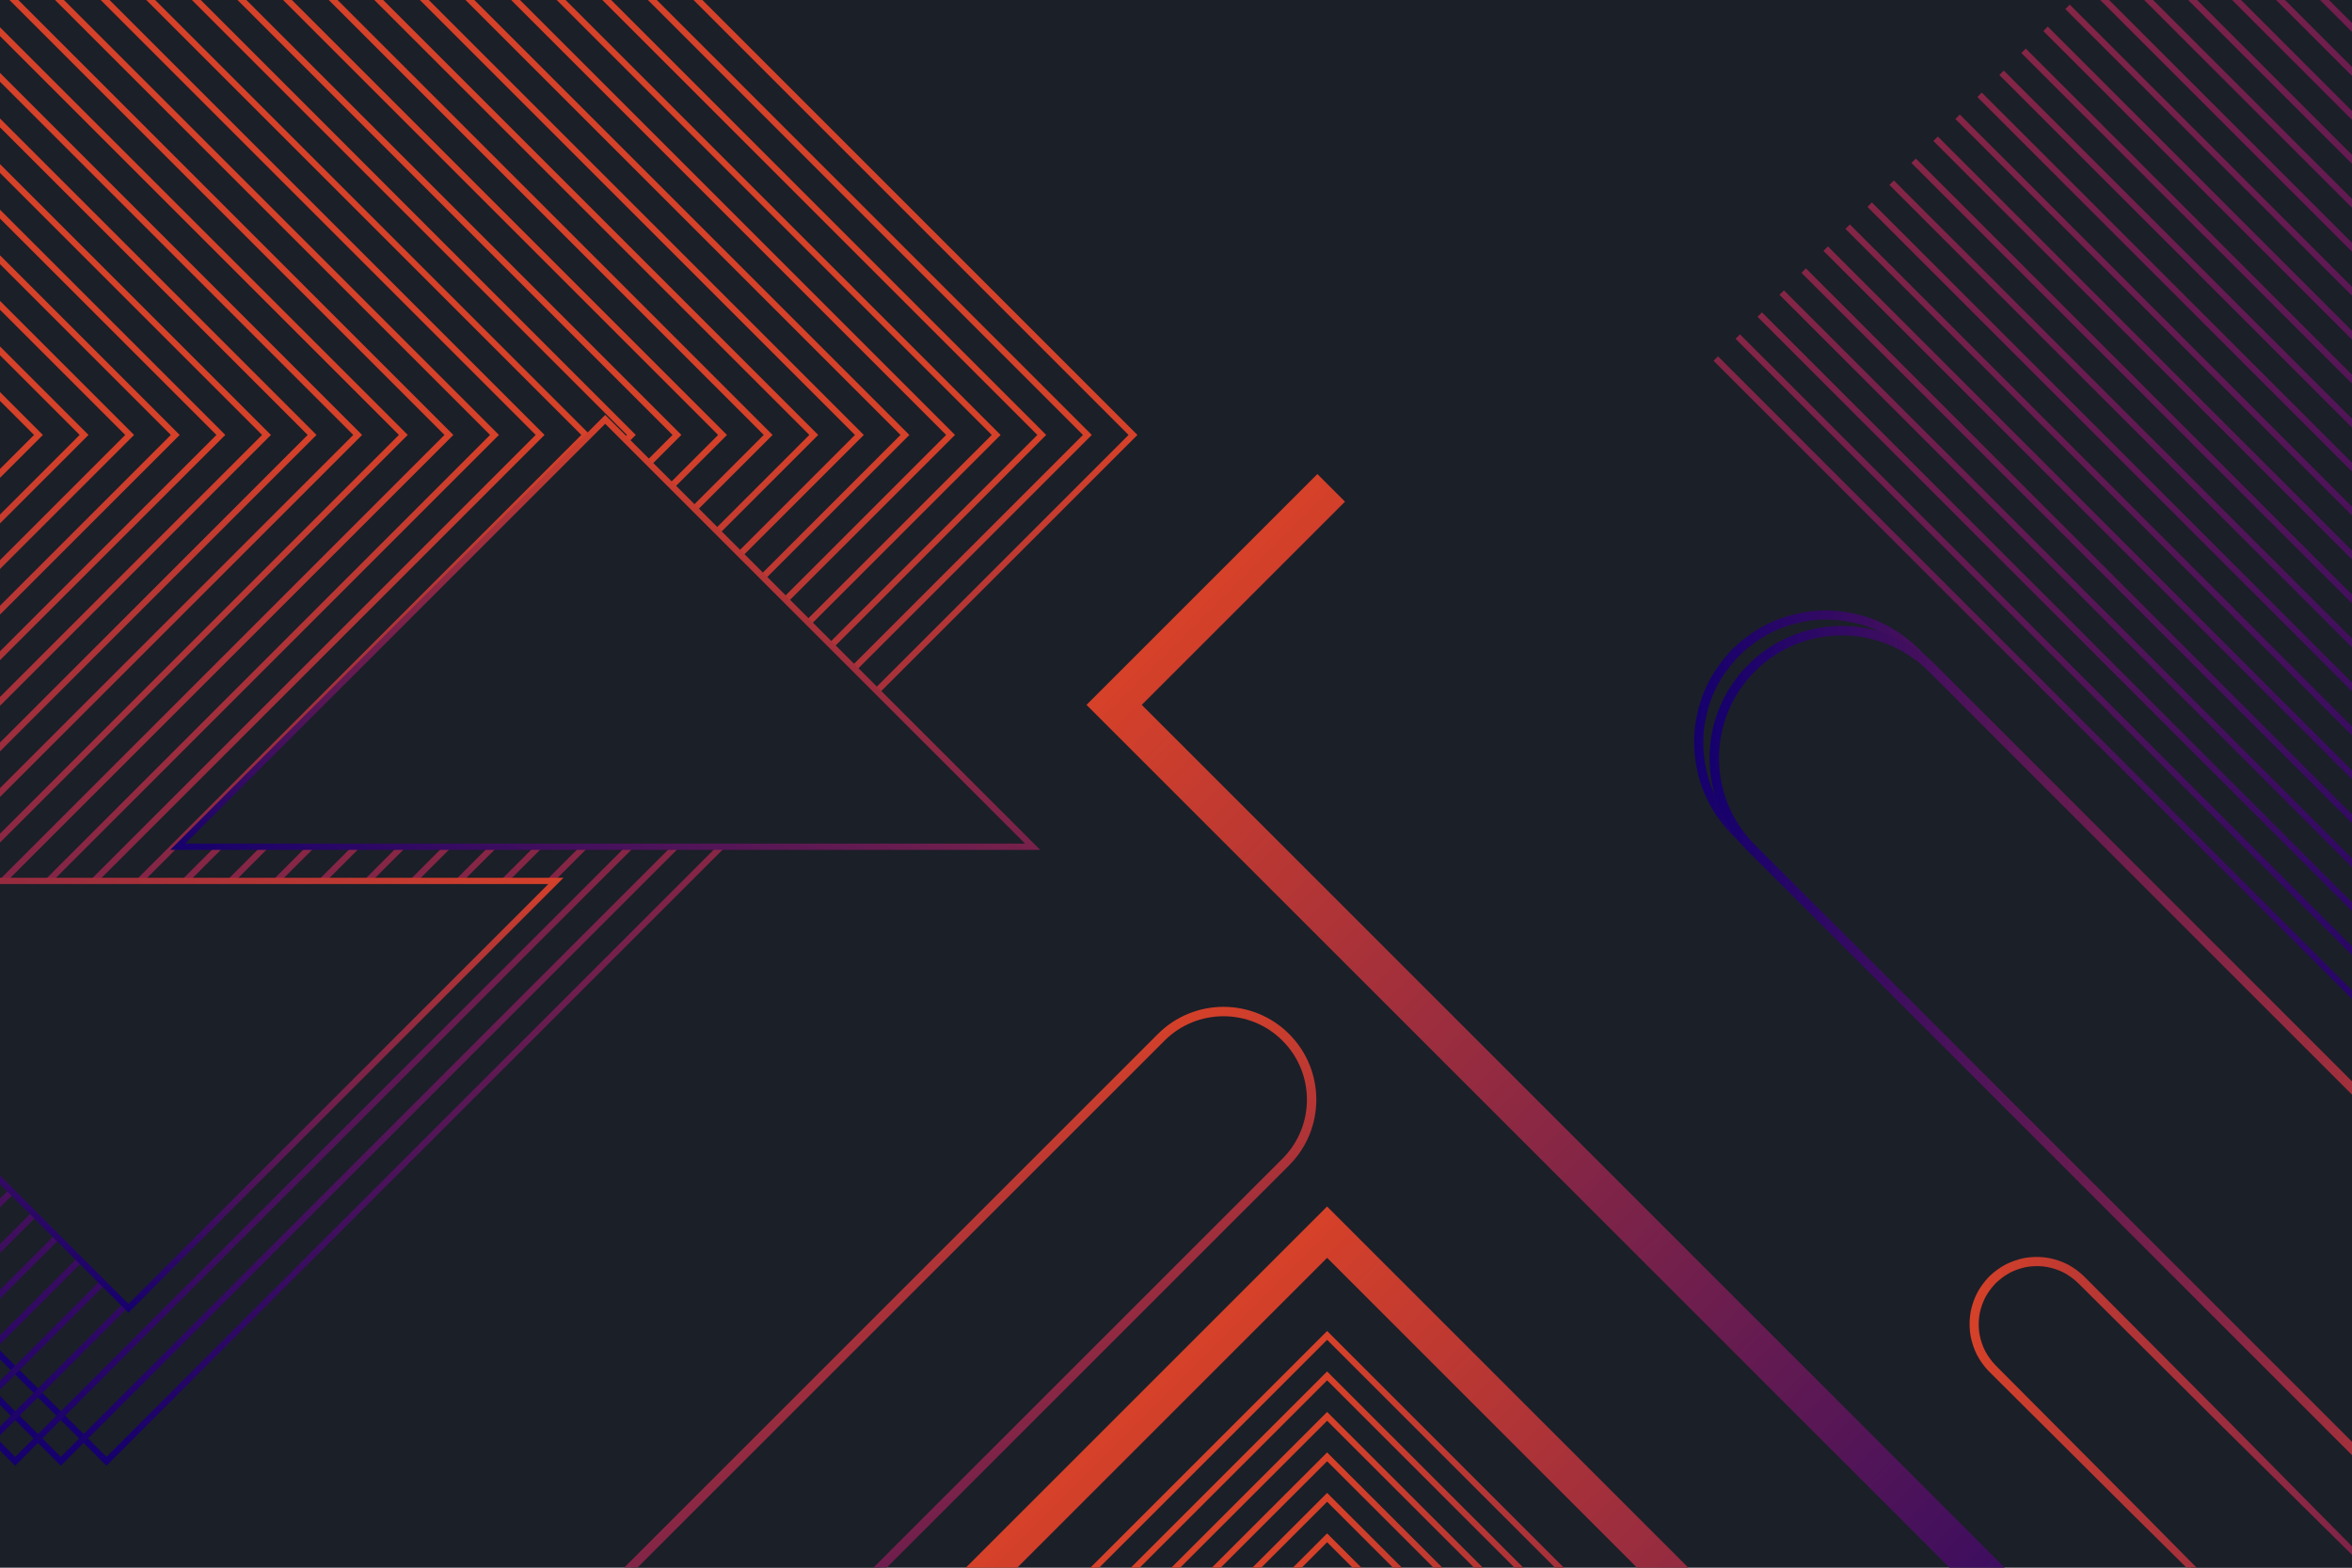 <?xml version="1.0" encoding="UTF-8"?>
<svg xmlns="http://www.w3.org/2000/svg" version="1.1" xmlns:xlink="http://www.w3.org/1999/xlink" viewBox="0 0 750 500">
  <!-- Generator: Adobe Illustrator 29.5.1, SVG Export Plug-In . SVG Version: 2.1.0 Build 141)  -->
  <defs>
    <style>
      .st0 {
        stroke: url(#Degradado_sin_nombre_1088);
      }

      .st0, .st1, .st2, .st3, .st4, .st5, .st6, .st7, .st8, .st9, .st10, .st11, .st12, .st13, .st14, .st15, .st16, .st17, .st18, .st19, .st20, .st21, .st22, .st23, .st24, .st25, .st26, .st27, .st28, .st29, .st30, .st31, .st32, .st33, .st34, .st35, .st36, .st37, .st38, .st39, .st40, .st41, .st42, .st43, .st44, .st45, .st46, .st47, .st48, .st49, .st50, .st51, .st52, .st53, .st54, .st55, .st56, .st57, .st58, .st59, .st60, .st61, .st62, .st63, .st64, .st65, .st66, .st67 {
        stroke-miterlimit: 10;
      }

      .st0, .st1, .st2, .st3, .st4, .st5, .st6, .st7, .st8, .st9, .st10, .st11, .st12, .st13, .st14, .st15, .st16, .st17, .st18, .st19, .st20, .st21, .st22, .st23, .st24, .st25, .st26, .st27, .st28, .st29, .st30, .st31, .st32, .st33, .st34, .st35, .st37, .st39, .st40, .st41, .st42, .st43, .st44, .st45, .st46, .st47, .st48, .st49, .st50, .st51, .st52, .st53, .st54, .st55, .st56, .st57, .st58, .st59, .st60, .st61, .st62, .st63, .st64, .st65, .st66, .st67 {
        stroke-width: 2px;
      }

      .st0, .st1, .st2, .st3, .st4, .st5, .st6, .st7, .st8, .st9, .st10, .st11, .st12, .st13, .st14, .st15, .st16, .st18, .st19, .st20, .st68, .st21, .st22, .st23, .st24, .st25, .st26, .st27, .st28, .st29, .st30, .st31, .st33, .st34, .st35, .st37, .st39, .st40, .st41, .st42, .st43, .st44, .st45, .st46, .st47, .st48, .st49, .st50, .st51, .st52, .st53, .st54, .st55, .st56, .st57, .st58, .st59, .st60, .st61, .st62, .st63, .st64, .st65, .st66, .st67 {
        fill: none;
      }

      .st69 {
        fill: url(#Degradado_sin_nombre_1052);
      }

      .st1 {
        stroke: url(#Degradado_sin_nombre_107);
      }

      .st2 {
        stroke: url(#Degradado_sin_nombre_1014);
      }

      .st3 {
        stroke: url(#Degradado_sin_nombre_101);
      }

      .st70 {
        fill: url(#Degradado_sin_nombre_1055);
      }

      .st4 {
        stroke: url(#Degradado_sin_nombre_1094);
      }

      .st71 {
        filter: url(#drop-shadow-9);
      }

      .st72 {
        filter: url(#drop-shadow-2);
      }

      .st73, .st17, .st32, .st36, .st38, .st74 {
        fill: #1b1f28;
      }

      .st5 {
        stroke: url(#Degradado_sin_nombre_102);
      }

      .st6 {
        stroke: url(#Degradado_sin_nombre_1078);
      }

      .st75 {
        filter: url(#drop-shadow-6);
      }

      .st76 {
        fill: url(#Degradado_sin_nombre_1053);
      }

      .st77 {
        fill: url(#Degradado_sin_nombre_1045);
      }

      .st7 {
        stroke: url(#Degradado_sin_nombre_1062);
      }

      .st8 {
        stroke: url(#Degradado_sin_nombre_105);
      }

      .st9 {
        stroke: url(#Degradado_sin_nombre_1029);
      }

      .st10 {
        stroke: url(#Degradado_sin_nombre_104);
      }

      .st78 {
        fill: url(#Degradado_sin_nombre_1041);
      }

      .st11 {
        stroke: url(#Degradado_sin_nombre_1093);
      }

      .st79 {
        filter: url(#drop-shadow-5);
      }

      .st12 {
        stroke: url(#Degradado_sin_nombre_1018);
      }

      .st13 {
        stroke: url(#Degradado_sin_nombre_1013);
      }

      .st80 {
        fill: url(#Degradado_sin_nombre_1030);
      }

      .st14 {
        stroke: url(#Degradado_sin_nombre_1086);
      }

      .st81 {
        fill: url(#Degradado_sin_nombre_1043);
      }

      .st15 {
        stroke: url(#Degradado_sin_nombre_1026);
      }

      .st16 {
        stroke: url(#Degradado_sin_nombre_1027);
      }

      .st17 {
        stroke: url(#Degradado_sin_nombre_1061);
      }

      .st18 {
        stroke: url(#Degradado_sin_nombre_106);
      }

      .st19 {
        stroke: url(#Degradado_sin_nombre_1066);
      }

      .st82 {
        fill: url(#Degradado_sin_nombre_1035);
      }

      .st83 {
        fill: url(#Degradado_sin_nombre_1057);
      }

      .st20 {
        stroke: url(#Degradado_sin_nombre_1011);
      }

      .st84 {
        fill: url(#Degradado_sin_nombre_1042);
      }

      .st21 {
        stroke: url(#Degradado_sin_nombre_1067);
      }

      .st22 {
        stroke: url(#Degradado_sin_nombre_1087);
      }

      .st85 {
        filter: url(#drop-shadow-8);
      }

      .st86 {
        fill: url(#Degradado_sin_nombre_1036);
      }

      .st87 {
        filter: url(#drop-shadow-4);
      }

      .st88 {
        fill: url(#Degradado_sin_nombre_1047);
      }

      .st23 {
        stroke: url(#Degradado_sin_nombre_1065);
      }

      .st24 {
        stroke: url(#Degradado_sin_nombre_1074);
      }

      .st89 {
        filter: url(#drop-shadow-7);
      }

      .st90 {
        fill: url(#Degradado_sin_nombre_1033);
      }

      .st25 {
        stroke: url(#Degradado_sin_nombre_1079);
      }

      .st91 {
        filter: url(#drop-shadow-1);
      }

      .st26 {
        stroke: url(#Degradado_sin_nombre_1071);
      }

      .st92 {
        fill: url(#Degradado_sin_nombre_1050);
      }

      .st27 {
        stroke: url(#Degradado_sin_nombre_1073);
      }

      .st93 {
        fill: url(#Degradado_sin_nombre_1054);
      }

      .st94 {
        isolation: isolate;
      }

      .st28 {
        stroke: url(#Degradado_sin_nombre_1084);
      }

      .st29 {
        stroke: url(#Degradado_sin_nombre_1023);
      }

      .st30 {
        stroke: url(#Degradado_sin_nombre_1091);
      }

      .st31 {
        stroke: url(#Degradado_sin_nombre_1083);
      }

      .st32 {
        stroke: url(#Degradado_sin_nombre_1060);
      }

      .st33 {
        stroke: url(#Degradado_sin_nombre_1068);
      }

      .st95 {
        fill: url(#Degradado_sin_nombre_1049);
      }

      .st34 {
        stroke: url(#Degradado_sin_nombre_1020);
      }

      .st35 {
        stroke: url(#Degradado_sin_nombre_1090);
      }

      .st96 {
        fill: url(#Degradado_sin_nombre_1031);
      }

      .st36 {
        stroke: url(#Degradado_sin_nombre_1099);
      }

      .st36, .st38 {
        stroke-width: 3px;
      }

      .st37 {
        stroke: url(#Degradado_sin_nombre_1070);
      }

      .st97 {
        fill: url(#Degradado_sin_nombre_1096);
      }

      .st98 {
        fill: url(#Degradado_sin_nombre_1048);
      }

      .st38 {
        stroke: url(#Degradado_sin_nombre_10101);
      }

      .st39 {
        stroke: url(#Degradado_sin_nombre_1063);
      }

      .st40 {
        stroke: url(#Degradado_sin_nombre_1085);
      }

      .st99 {
        fill: url(#Degradado_sin_nombre_1059);
      }

      .st41 {
        stroke: url(#Degradado_sin_nombre_1082);
      }

      .st42 {
        stroke: url(#Degradado_sin_nombre_1010);
      }

      .st74 {
        mix-blend-mode: screen;
      }

      .st43 {
        stroke: url(#Degradado_sin_nombre_1022);
      }

      .st44 {
        stroke: url(#Degradado_sin_nombre_1069);
      }

      .st45 {
        stroke: url(#Degradado_sin_nombre_1025);
      }

      .st46 {
        stroke: url(#Degradado_sin_nombre_1017);
      }

      .st47 {
        stroke: url(#Degradado_sin_nombre_1081);
      }

      .st100 {
        fill: url(#Degradado_sin_nombre_1051);
      }

      .st101 {
        fill: url(#Degradado_sin_nombre_1038);
      }

      .st48 {
        stroke: url(#Degradado_sin_nombre_1077);
      }

      .st49 {
        stroke: url(#Degradado_sin_nombre_108);
      }

      .st50 {
        stroke: url(#Degradado_sin_nombre_109);
      }

      .st51 {
        stroke: url(#Degradado_sin_nombre_1019);
      }

      .st102 {
        fill: url(#Degradado_sin_nombre_1037);
      }

      .st52 {
        stroke: url(#Degradado_sin_nombre_1089);
      }

      .st103 {
        fill: url(#Degradado_sin_nombre_1056);
      }

      .st104 {
        filter: url(#drop-shadow-3);
      }

      .st105 {
        fill: url(#Degradado_sin_nombre_1034);
      }

      .st106 {
        fill: url(#Degradado_sin_nombre_1039);
      }

      .st107 {
        fill: url(#Degradado_sin_nombre_1097);
      }

      .st53 {
        stroke: url(#Degradado_sin_nombre_103);
      }

      .st108 {
        fill: url(#Degradado_sin_nombre_1098);
      }

      .st109 {
        fill: url(#Degradado_sin_nombre_1058);
      }

      .st110 {
        fill: url(#Degradado_sin_nombre_1044);
      }

      .st54 {
        stroke: url(#Degradado_sin_nombre_1012);
      }

      .st55 {
        stroke: url(#Degradado_sin_nombre_1072);
      }

      .st56 {
        stroke: url(#Degradado_sin_nombre_1015);
      }

      .st57 {
        stroke: url(#Degradado_sin_nombre_1064);
      }

      .st111 {
        fill: url(#Degradado_sin_nombre_1032);
      }

      .st58 {
        stroke: url(#Degradado_sin_nombre_1016);
      }

      .st112 {
        fill: url(#Degradado_sin_nombre_1046);
      }

      .st113 {
        fill: url(#Degradado_sin_nombre_1040);
      }

      .st59 {
        stroke: url(#Degradado_sin_nombre_1075);
      }

      .st114 {
        fill: url(#Degradado_sin_nombre_10100);
      }

      .st115 {
        clip-path: url(#clippath);
      }

      .st60 {
        stroke: url(#Degradado_sin_nombre_1095);
      }

      .st61 {
        stroke: url(#Degradado_sin_nombre_1024);
      }

      .st62 {
        stroke: url(#Degradado_sin_nombre_1028);
      }

      .st63 {
        stroke: url(#Degradado_sin_nombre_1021);
      }

      .st64 {
        stroke: url(#Degradado_sin_nombre_1092);
      }

      .st65 {
        stroke: url(#Degradado_sin_nombre_1080);
      }

      .st66 {
        stroke: url(#Degradado_sin_nombre_1076);
      }

      .st67 {
        stroke: url(#Degradado_sin_nombre_10);
      }
    </style>
    <clipPath id="clippath">
      <rect class="st68" width="750" height="500"/>
    </clipPath>
    <linearGradient id="Degradado_sin_nombre_10" data-name="Degradado sin nombre 10" x1="-253.36" y1="70" x2="211.58" y2="70" gradientTransform="translate(54.83 68.72)" gradientUnits="userSpaceOnUse">
      <stop offset="0" stop-color="#15006d"/>
      <stop offset="1" stop-color="#d64129"/>
    </linearGradient>
    <linearGradient id="Degradado_sin_nombre_101" data-name="Degradado sin nombre 10" x1="-263.65" y1="59.72" x2="201.29" y2="59.72" gradientTransform="translate(50.57 79)" xlink:href="#Degradado_sin_nombre_10"/>
    <linearGradient id="Degradado_sin_nombre_102" data-name="Degradado sin nombre 10" x1="-273.93" y1="49.43" x2="191.01" y2="49.43" gradientTransform="translate(46.31 89.28)" xlink:href="#Degradado_sin_nombre_10"/>
    <linearGradient id="Degradado_sin_nombre_103" data-name="Degradado sin nombre 10" x1="-284.21" y1="39.15" x2="180.73" y2="39.15" gradientTransform="translate(42.05 99.57)" xlink:href="#Degradado_sin_nombre_10"/>
    <linearGradient id="Degradado_sin_nombre_104" data-name="Degradado sin nombre 10" x1="-294.5" y1="28.87" x2="170.44" y2="28.87" gradientTransform="translate(37.79 109.85)" xlink:href="#Degradado_sin_nombre_10"/>
    <linearGradient id="Degradado_sin_nombre_105" data-name="Degradado sin nombre 10" x1="-304.78" y1="18.58" x2="160.16" y2="18.58" gradientTransform="translate(33.53 120.13)" xlink:href="#Degradado_sin_nombre_10"/>
    <linearGradient id="Degradado_sin_nombre_106" data-name="Degradado sin nombre 10" x1="-315.06" y1="8.3" x2="149.88" y2="8.3" gradientTransform="translate(29.27 130.42)" xlink:href="#Degradado_sin_nombre_10"/>
    <linearGradient id="Degradado_sin_nombre_107" data-name="Degradado sin nombre 10" x1="-325.35" y1="-1.98" x2="139.59" y2="-1.98" gradientTransform="translate(25.01 140.7)" xlink:href="#Degradado_sin_nombre_10"/>
    <linearGradient id="Degradado_sin_nombre_108" data-name="Degradado sin nombre 10" x1="-335.63" y1="-12.27" x2="129.31" y2="-12.27" gradientTransform="translate(20.75 150.98)" xlink:href="#Degradado_sin_nombre_10"/>
    <linearGradient id="Degradado_sin_nombre_109" data-name="Degradado sin nombre 10" x1="-345.91" y1="-22.55" x2="119.03" y2="-22.55" gradientTransform="translate(16.49 161.27)" xlink:href="#Degradado_sin_nombre_10"/>
    <linearGradient id="Degradado_sin_nombre_1010" data-name="Degradado sin nombre 10" x1="-356.2" y1="-32.83" x2="108.74" y2="-32.83" gradientTransform="translate(12.23 171.55)" xlink:href="#Degradado_sin_nombre_10"/>
    <linearGradient id="Degradado_sin_nombre_1011" data-name="Degradado sin nombre 10" x1="-366.48" y1="-43.12" x2="98.46" y2="-43.12" gradientTransform="translate(7.98 181.83)" xlink:href="#Degradado_sin_nombre_10"/>
    <linearGradient id="Degradado_sin_nombre_1012" data-name="Degradado sin nombre 10" x1="-376.76" y1="-53.4" x2="88.18" y2="-53.4" gradientTransform="translate(3.72 192.12)" xlink:href="#Degradado_sin_nombre_10"/>
    <linearGradient id="Degradado_sin_nombre_1013" data-name="Degradado sin nombre 10" x1="-387.05" y1="-63.68" x2="77.9" y2="-63.68" gradientTransform="translate(-.54 202.4)" xlink:href="#Degradado_sin_nombre_10"/>
    <linearGradient id="Degradado_sin_nombre_1014" data-name="Degradado sin nombre 10" x1="-397.33" y1="-73.97" x2="67.61" y2="-73.97" gradientTransform="translate(-4.8 212.68)" xlink:href="#Degradado_sin_nombre_10"/>
    <linearGradient id="Degradado_sin_nombre_1015" data-name="Degradado sin nombre 10" x1="-407.61" y1="-84.25" x2="57.33" y2="-84.25" gradientTransform="translate(-9.06 222.97)" xlink:href="#Degradado_sin_nombre_10"/>
    <linearGradient id="Degradado_sin_nombre_1016" data-name="Degradado sin nombre 10" x1="-417.9" y1="-94.53" x2="47.05" y2="-94.53" gradientTransform="translate(-13.32 233.25)" xlink:href="#Degradado_sin_nombre_10"/>
    <linearGradient id="Degradado_sin_nombre_1017" data-name="Degradado sin nombre 10" x1="-428.18" y1="-104.82" x2="36.76" y2="-104.82" gradientTransform="translate(-17.58 243.53)" xlink:href="#Degradado_sin_nombre_10"/>
    <linearGradient id="Degradado_sin_nombre_1018" data-name="Degradado sin nombre 10" x1="-438.46" y1="-115.1" x2="26.48" y2="-115.1" gradientTransform="translate(-21.84 253.82)" xlink:href="#Degradado_sin_nombre_10"/>
    <linearGradient id="Degradado_sin_nombre_1019" data-name="Degradado sin nombre 10" x1="-448.75" y1="-125.38" x2="16.2" y2="-125.38" gradientTransform="translate(-26.1 264.1)" xlink:href="#Degradado_sin_nombre_10"/>
    <linearGradient id="Degradado_sin_nombre_1020" data-name="Degradado sin nombre 10" x1="-459.03" y1="-135.67" x2="5.91" y2="-135.67" gradientTransform="translate(-30.36 274.38)" xlink:href="#Degradado_sin_nombre_10"/>
    <linearGradient id="Degradado_sin_nombre_1021" data-name="Degradado sin nombre 10" x1="-469.31" y1="-145.95" x2="-4.37" y2="-145.95" gradientTransform="translate(-34.62 284.66)" xlink:href="#Degradado_sin_nombre_10"/>
    <linearGradient id="Degradado_sin_nombre_1022" data-name="Degradado sin nombre 10" x1="-479.6" y1="-156.23" x2="-14.65" y2="-156.23" gradientTransform="translate(-38.88 294.95)" xlink:href="#Degradado_sin_nombre_10"/>
    <linearGradient id="Degradado_sin_nombre_1023" data-name="Degradado sin nombre 10" x1="-489.88" y1="-166.52" x2="-24.94" y2="-166.52" gradientTransform="translate(-43.14 305.23)" xlink:href="#Degradado_sin_nombre_10"/>
    <linearGradient id="Degradado_sin_nombre_1024" data-name="Degradado sin nombre 10" x1="-500.16" y1="-176.8" x2="-35.22" y2="-176.8" gradientTransform="translate(-47.4 315.51)" xlink:href="#Degradado_sin_nombre_10"/>
    <linearGradient id="Degradado_sin_nombre_1025" data-name="Degradado sin nombre 10" x1="-510.45" y1="-187.08" x2="-45.5" y2="-187.08" gradientTransform="translate(-51.66 325.8)" xlink:href="#Degradado_sin_nombre_10"/>
    <linearGradient id="Degradado_sin_nombre_1026" data-name="Degradado sin nombre 10" x1="-520.73" y1="-197.37" x2="-55.79" y2="-197.37" gradientTransform="translate(-55.92 336.08)" xlink:href="#Degradado_sin_nombre_10"/>
    <linearGradient id="Degradado_sin_nombre_1027" data-name="Degradado sin nombre 10" x1="-531.01" y1="-207.65" x2="-66.07" y2="-207.65" gradientTransform="translate(-60.18 346.36)" xlink:href="#Degradado_sin_nombre_10"/>
    <linearGradient id="Degradado_sin_nombre_1028" data-name="Degradado sin nombre 10" x1="-541.3" y1="-217.93" x2="-76.35" y2="-217.93" gradientTransform="translate(-64.44 356.65)" xlink:href="#Degradado_sin_nombre_10"/>
    <linearGradient id="Degradado_sin_nombre_1029" data-name="Degradado sin nombre 10" x1="-551.58" y1="-228.22" x2="-86.64" y2="-228.22" gradientTransform="translate(-68.69 366.93)" xlink:href="#Degradado_sin_nombre_10"/>
    <linearGradient id="Degradado_sin_nombre_1030" data-name="Degradado sin nombre 10" x1="-372.68" y1="784.24" x2="40.34" y2="784.24" gradientTransform="translate(-248.85 1153.58) rotate(-135)" xlink:href="#Degradado_sin_nombre_10"/>
    <linearGradient id="Degradado_sin_nombre_1031" data-name="Degradado sin nombre 10" x1="-381.81" y1="775.11" x2="31.21" y2="775.11" gradientTransform="translate(-248.85 1153.58) rotate(-135)" xlink:href="#Degradado_sin_nombre_10"/>
    <linearGradient id="Degradado_sin_nombre_1032" data-name="Degradado sin nombre 10" x1="-390.94" y1="765.98" x2="22.08" y2="765.98" gradientTransform="translate(-248.85 1153.58) rotate(-135)" xlink:href="#Degradado_sin_nombre_10"/>
    <linearGradient id="Degradado_sin_nombre_1033" data-name="Degradado sin nombre 10" x1="-400.07" y1="756.85" x2="12.95" y2="756.85" gradientTransform="translate(-248.85 1153.58) rotate(-135)" xlink:href="#Degradado_sin_nombre_10"/>
    <linearGradient id="Degradado_sin_nombre_1034" data-name="Degradado sin nombre 10" x1="-409.2" y1="747.71" x2="3.82" y2="747.71" gradientTransform="translate(-248.85 1153.58) rotate(-135)" xlink:href="#Degradado_sin_nombre_10"/>
    <linearGradient id="Degradado_sin_nombre_1035" data-name="Degradado sin nombre 10" x1="-418.33" y1="738.59" x2="-5.31" y2="738.59" gradientTransform="translate(-248.85 1153.58) rotate(-135)" xlink:href="#Degradado_sin_nombre_10"/>
    <linearGradient id="Degradado_sin_nombre_1036" data-name="Degradado sin nombre 10" x1="-427.46" y1="729.45" x2="-14.44" y2="729.45" gradientTransform="translate(-248.85 1153.58) rotate(-135)" xlink:href="#Degradado_sin_nombre_10"/>
    <linearGradient id="Degradado_sin_nombre_1037" data-name="Degradado sin nombre 10" x1="-436.59" y1="720.33" x2="-23.57" y2="720.33" gradientTransform="translate(-248.85 1153.58) rotate(-135)" xlink:href="#Degradado_sin_nombre_10"/>
    <linearGradient id="Degradado_sin_nombre_1038" data-name="Degradado sin nombre 10" x1="-445.72" y1="711.19" x2="-32.7" y2="711.19" gradientTransform="translate(-248.85 1153.58) rotate(-135)" xlink:href="#Degradado_sin_nombre_10"/>
    <linearGradient id="Degradado_sin_nombre_1039" data-name="Degradado sin nombre 10" x1="-454.85" y1="702.06" x2="-41.83" y2="702.06" gradientTransform="translate(-248.85 1153.58) rotate(-135)" xlink:href="#Degradado_sin_nombre_10"/>
    <linearGradient id="Degradado_sin_nombre_1040" data-name="Degradado sin nombre 10" x1="-463.98" y1="692.93" x2="-50.96" y2="692.93" gradientTransform="translate(-248.85 1153.58) rotate(-135)" xlink:href="#Degradado_sin_nombre_10"/>
    <linearGradient id="Degradado_sin_nombre_1041" data-name="Degradado sin nombre 10" x1="-473.11" y1="683.8" x2="-60.09" y2="683.8" gradientTransform="translate(-248.85 1153.58) rotate(-135)" xlink:href="#Degradado_sin_nombre_10"/>
    <linearGradient id="Degradado_sin_nombre_1042" data-name="Degradado sin nombre 10" x1="-482.24" y1="674.67" x2="-69.22" y2="674.67" gradientTransform="translate(-248.85 1153.58) rotate(-135)" xlink:href="#Degradado_sin_nombre_10"/>
    <linearGradient id="Degradado_sin_nombre_1043" data-name="Degradado sin nombre 10" x1="-491.37" y1="665.54" x2="-78.35" y2="665.54" gradientTransform="translate(-248.85 1153.58) rotate(-135)" xlink:href="#Degradado_sin_nombre_10"/>
    <linearGradient id="Degradado_sin_nombre_1044" data-name="Degradado sin nombre 10" x1="-500.5" y1="656.42" x2="-87.48" y2="656.42" gradientTransform="translate(-248.85 1153.58) rotate(-135)" xlink:href="#Degradado_sin_nombre_10"/>
    <linearGradient id="Degradado_sin_nombre_1045" data-name="Degradado sin nombre 10" x1="-509.63" y1="647.28" x2="-96.61" y2="647.28" gradientTransform="translate(-248.85 1153.58) rotate(-135)" xlink:href="#Degradado_sin_nombre_10"/>
    <linearGradient id="Degradado_sin_nombre_1046" data-name="Degradado sin nombre 10" x1="-518.76" y1="638.16" x2="-105.74" y2="638.16" gradientTransform="translate(-248.85 1153.58) rotate(-135)" xlink:href="#Degradado_sin_nombre_10"/>
    <linearGradient id="Degradado_sin_nombre_1047" data-name="Degradado sin nombre 10" x1="-527.89" y1="629.02" x2="-114.87" y2="629.02" gradientTransform="translate(-248.85 1153.58) rotate(-135)" xlink:href="#Degradado_sin_nombre_10"/>
    <linearGradient id="Degradado_sin_nombre_1048" data-name="Degradado sin nombre 10" x1="-537.02" y1="619.89" x2="-124" y2="619.89" gradientTransform="translate(-248.85 1153.58) rotate(-135)" xlink:href="#Degradado_sin_nombre_10"/>
    <linearGradient id="Degradado_sin_nombre_1049" data-name="Degradado sin nombre 10" x1="-546.15" y1="610.76" x2="-133.13" y2="610.76" gradientTransform="translate(-248.85 1153.58) rotate(-135)" xlink:href="#Degradado_sin_nombre_10"/>
    <linearGradient id="Degradado_sin_nombre_1050" data-name="Degradado sin nombre 10" x1="-555.28" y1="601.63" x2="-142.26" y2="601.63" gradientTransform="translate(-248.85 1153.58) rotate(-135)" xlink:href="#Degradado_sin_nombre_10"/>
    <linearGradient id="Degradado_sin_nombre_1051" data-name="Degradado sin nombre 10" x1="-564.41" y1="592.5" x2="-151.39" y2="592.5" gradientTransform="translate(-248.85 1153.58) rotate(-135)" xlink:href="#Degradado_sin_nombre_10"/>
    <linearGradient id="Degradado_sin_nombre_1052" data-name="Degradado sin nombre 10" x1="-573.54" y1="583.37" x2="-160.52" y2="583.37" gradientTransform="translate(-248.85 1153.58) rotate(-135)" xlink:href="#Degradado_sin_nombre_10"/>
    <linearGradient id="Degradado_sin_nombre_1053" data-name="Degradado sin nombre 10" x1="-582.67" y1="574.24" x2="-169.65" y2="574.24" gradientTransform="translate(-248.85 1153.58) rotate(-135)" xlink:href="#Degradado_sin_nombre_10"/>
    <linearGradient id="Degradado_sin_nombre_1054" data-name="Degradado sin nombre 10" x1="-591.8" y1="565.11" x2="-178.78" y2="565.11" gradientTransform="translate(-248.85 1153.58) rotate(-135)" xlink:href="#Degradado_sin_nombre_10"/>
    <linearGradient id="Degradado_sin_nombre_1055" data-name="Degradado sin nombre 10" x1="-600.93" y1="555.98" x2="-187.91" y2="555.98" gradientTransform="translate(-248.85 1153.58) rotate(-135)" xlink:href="#Degradado_sin_nombre_10"/>
    <linearGradient id="Degradado_sin_nombre_1056" data-name="Degradado sin nombre 10" x1="-610.06" y1="546.85" x2="-197.04" y2="546.85" gradientTransform="translate(-248.85 1153.58) rotate(-135)" xlink:href="#Degradado_sin_nombre_10"/>
    <linearGradient id="Degradado_sin_nombre_1057" data-name="Degradado sin nombre 10" x1="-619.19" y1="537.72" x2="-206.17" y2="537.72" gradientTransform="translate(-248.85 1153.58) rotate(-135)" xlink:href="#Degradado_sin_nombre_10"/>
    <linearGradient id="Degradado_sin_nombre_1058" data-name="Degradado sin nombre 10" x1="-628.32" y1="528.59" x2="-215.3" y2="528.59" gradientTransform="translate(-248.85 1153.58) rotate(-135)" xlink:href="#Degradado_sin_nombre_10"/>
    <linearGradient id="Degradado_sin_nombre_1059" data-name="Degradado sin nombre 10" x1="-637.45" y1="519.46" x2="-224.43" y2="519.46" gradientTransform="translate(-248.85 1153.58) rotate(-135)" xlink:href="#Degradado_sin_nombre_10"/>
    <filter id="drop-shadow-1" x="39.08" y="117.18" width="307.68" height="168.96" filterUnits="userSpaceOnUse">
      <feOffset dx="7" dy="7"/>
      <feGaussianBlur result="blur" stdDeviation="5"/>
      <feFlood flood-color="#000" flood-opacity=".75"/>
      <feComposite in2="blur" operator="in"/>
      <feComposite in="SourceGraphic"/>
    </filter>
    <linearGradient id="Degradado_sin_nombre_1060" data-name="Degradado sin nombre 10" x1="171.58" y1="306.36" x2="228.28" y2="139.73" gradientTransform="matrix(1,0,0,1,0,0)" xlink:href="#Degradado_sin_nombre_10"/>
    <filter id="drop-shadow-2" x="76.76" y="137.1" width="223.44" height="120.72" filterUnits="userSpaceOnUse">
      <feOffset dx="2" dy="2"/>
      <feGaussianBlur result="blur1" stdDeviation="3"/>
      <feFlood flood-color="#000" flood-opacity=".75"/>
      <feComposite in2="blur1" operator="in"/>
      <feComposite in="SourceGraphic"/>
    </filter>
    <filter id="drop-shadow-3" x="-112.84" y="264.78" width="307.68" height="168.96" filterUnits="userSpaceOnUse">
      <feOffset dx="7" dy="7"/>
      <feGaussianBlur result="blur2" stdDeviation="5"/>
      <feFlood flood-color="#000" flood-opacity=".75"/>
      <feComposite in2="blur2" operator="in"/>
      <feComposite in="SourceGraphic"/>
    </filter>
    <linearGradient id="Degradado_sin_nombre_1061" data-name="Degradado sin nombre 10" x1="-8.34" y1="397.28" x2="48.36" y2="230.66" gradientTransform="matrix(1,0,0,1,0,0)" xlink:href="#Degradado_sin_nombre_10"/>
    <filter id="drop-shadow-4" x="-53.56" y="295.26" width="180.72" height="99.36" filterUnits="userSpaceOnUse">
      <feOffset dx="2" dy="2"/>
      <feGaussianBlur result="blur3" stdDeviation="3"/>
      <feFlood flood-color="#000" flood-opacity=".75"/>
      <feComposite in2="blur3" operator="in"/>
      <feComposite in="SourceGraphic"/>
    </filter>
    <linearGradient id="Degradado_sin_nombre_1062" data-name="Degradado sin nombre 10" x1="454.37" y1="488.64" x2="747.68" y2="195.34" gradientTransform="translate(-86.76 330.45) rotate(-45)" xlink:href="#Degradado_sin_nombre_10"/>
    <linearGradient id="Degradado_sin_nombre_1063" data-name="Degradado sin nombre 10" x1="464.29" y1="488.64" x2="757.59" y2="195.34" gradientTransform="translate(-86.76 330.45) rotate(-45)" xlink:href="#Degradado_sin_nombre_10"/>
    <linearGradient id="Degradado_sin_nombre_1064" data-name="Degradado sin nombre 10" x1="474.2" y1="488.64" x2="767.51" y2="195.34" gradientTransform="translate(-86.76 330.45) rotate(-45)" xlink:href="#Degradado_sin_nombre_10"/>
    <linearGradient id="Degradado_sin_nombre_1065" data-name="Degradado sin nombre 10" x1="484.12" y1="488.64" x2="777.42" y2="195.34" gradientTransform="translate(-86.76 330.45) rotate(-45)" xlink:href="#Degradado_sin_nombre_10"/>
    <linearGradient id="Degradado_sin_nombre_1066" data-name="Degradado sin nombre 10" x1="494.03" y1="488.64" x2="787.34" y2="195.34" gradientTransform="translate(-86.76 330.45) rotate(-45)" xlink:href="#Degradado_sin_nombre_10"/>
    <linearGradient id="Degradado_sin_nombre_1067" data-name="Degradado sin nombre 10" x1="503.95" y1="488.64" x2="797.25" y2="195.34" gradientTransform="translate(-86.76 330.45) rotate(-45)" xlink:href="#Degradado_sin_nombre_10"/>
    <linearGradient id="Degradado_sin_nombre_1068" data-name="Degradado sin nombre 10" x1="513.86" y1="488.64" x2="807.17" y2="195.34" gradientTransform="translate(-86.76 330.45) rotate(-45)" xlink:href="#Degradado_sin_nombre_10"/>
    <linearGradient id="Degradado_sin_nombre_1069" data-name="Degradado sin nombre 10" x1="523.78" y1="488.64" x2="817.08" y2="195.34" gradientTransform="translate(-86.76 330.45) rotate(-45)" xlink:href="#Degradado_sin_nombre_10"/>
    <linearGradient id="Degradado_sin_nombre_1070" data-name="Degradado sin nombre 10" x1="533.69" y1="488.64" x2="827" y2="195.34" gradientTransform="translate(-86.76 330.45) rotate(-45)" xlink:href="#Degradado_sin_nombre_10"/>
    <linearGradient id="Degradado_sin_nombre_1071" data-name="Degradado sin nombre 10" x1="543.6" y1="488.64" x2="836.91" y2="195.34" gradientTransform="translate(-86.76 330.45) rotate(-45)" xlink:href="#Degradado_sin_nombre_10"/>
    <linearGradient id="Degradado_sin_nombre_1072" data-name="Degradado sin nombre 10" x1="553.52" y1="488.64" x2="846.83" y2="195.34" gradientTransform="translate(-86.76 330.45) rotate(-45)" xlink:href="#Degradado_sin_nombre_10"/>
    <linearGradient id="Degradado_sin_nombre_1073" data-name="Degradado sin nombre 10" x1="563.43" y1="488.64" x2="856.74" y2="195.34" gradientTransform="translate(-86.76 330.45) rotate(-45)" xlink:href="#Degradado_sin_nombre_10"/>
    <linearGradient id="Degradado_sin_nombre_1074" data-name="Degradado sin nombre 10" x1="573.35" y1="488.64" x2="866.66" y2="195.34" gradientTransform="translate(-86.76 330.45) rotate(-45)" xlink:href="#Degradado_sin_nombre_10"/>
    <linearGradient id="Degradado_sin_nombre_1075" data-name="Degradado sin nombre 10" x1="583.26" y1="488.64" x2="876.57" y2="195.34" gradientTransform="translate(-86.76 330.45) rotate(-45)" xlink:href="#Degradado_sin_nombre_10"/>
    <linearGradient id="Degradado_sin_nombre_1076" data-name="Degradado sin nombre 10" x1="593.18" y1="488.64" x2="886.49" y2="195.34" gradientTransform="translate(-86.76 330.45) rotate(-45)" xlink:href="#Degradado_sin_nombre_10"/>
    <linearGradient id="Degradado_sin_nombre_1077" data-name="Degradado sin nombre 10" x1="603.09" y1="488.64" x2="896.4" y2="195.34" gradientTransform="translate(-86.76 330.45) rotate(-45)" xlink:href="#Degradado_sin_nombre_10"/>
    <linearGradient id="Degradado_sin_nombre_1078" data-name="Degradado sin nombre 10" x1="613.01" y1="488.64" x2="906.31" y2="195.34" gradientTransform="translate(-86.76 330.45) rotate(-45)" xlink:href="#Degradado_sin_nombre_10"/>
    <linearGradient id="Degradado_sin_nombre_1079" data-name="Degradado sin nombre 10" x1="622.92" y1="488.64" x2="916.23" y2="195.34" gradientTransform="translate(-86.76 330.45) rotate(-45)" xlink:href="#Degradado_sin_nombre_10"/>
    <linearGradient id="Degradado_sin_nombre_1080" data-name="Degradado sin nombre 10" x1="632.84" y1="488.64" x2="926.14" y2="195.34" gradientTransform="translate(-86.76 330.45) rotate(-45)" xlink:href="#Degradado_sin_nombre_10"/>
    <linearGradient id="Degradado_sin_nombre_1081" data-name="Degradado sin nombre 10" x1="642.75" y1="488.64" x2="936.06" y2="195.34" gradientTransform="translate(-86.76 330.45) rotate(-45)" xlink:href="#Degradado_sin_nombre_10"/>
    <linearGradient id="Degradado_sin_nombre_1082" data-name="Degradado sin nombre 10" x1="652.67" y1="488.64" x2="945.97" y2="195.34" gradientTransform="translate(-86.76 330.45) rotate(-45)" xlink:href="#Degradado_sin_nombre_10"/>
    <linearGradient id="Degradado_sin_nombre_1083" data-name="Degradado sin nombre 10" x1="662.58" y1="488.64" x2="955.89" y2="195.34" gradientTransform="translate(-86.76 330.45) rotate(-45)" xlink:href="#Degradado_sin_nombre_10"/>
    <linearGradient id="Degradado_sin_nombre_1084" data-name="Degradado sin nombre 10" x1="672.5" y1="488.64" x2="965.8" y2="195.34" gradientTransform="translate(-86.76 330.45) rotate(-45)" xlink:href="#Degradado_sin_nombre_10"/>
    <linearGradient id="Degradado_sin_nombre_1085" data-name="Degradado sin nombre 10" x1="682.41" y1="488.64" x2="975.72" y2="195.34" gradientTransform="translate(-86.76 330.45) rotate(-45)" xlink:href="#Degradado_sin_nombre_10"/>
    <linearGradient id="Degradado_sin_nombre_1086" data-name="Degradado sin nombre 10" x1="692.33" y1="488.64" x2="985.63" y2="195.34" gradientTransform="translate(-86.76 330.45) rotate(-45)" xlink:href="#Degradado_sin_nombre_10"/>
    <linearGradient id="Degradado_sin_nombre_1087" data-name="Degradado sin nombre 10" x1="702.24" y1="488.64" x2="995.55" y2="195.34" gradientTransform="translate(-86.76 330.45) rotate(-45)" xlink:href="#Degradado_sin_nombre_10"/>
    <linearGradient id="Degradado_sin_nombre_1088" data-name="Degradado sin nombre 10" x1="712.16" y1="488.64" x2="1005.46" y2="195.34" gradientTransform="translate(-86.76 330.45) rotate(-45)" xlink:href="#Degradado_sin_nombre_10"/>
    <linearGradient id="Degradado_sin_nombre_1089" data-name="Degradado sin nombre 10" x1="722.07" y1="488.64" x2="1015.38" y2="195.34" gradientTransform="translate(-86.76 330.45) rotate(-45)" xlink:href="#Degradado_sin_nombre_10"/>
    <linearGradient id="Degradado_sin_nombre_1090" data-name="Degradado sin nombre 10" x1="731.99" y1="488.64" x2="1025.29" y2="195.34" gradientTransform="translate(-86.76 330.45) rotate(-45)" xlink:href="#Degradado_sin_nombre_10"/>
    <linearGradient id="Degradado_sin_nombre_1091" data-name="Degradado sin nombre 10" x1="741.9" y1="488.64" x2="1035.21" y2="195.34" gradientTransform="translate(-86.76 330.45) rotate(-45)" xlink:href="#Degradado_sin_nombre_10"/>
    <linearGradient id="Degradado_sin_nombre_1092" data-name="Degradado sin nombre 10" x1="751.82" y1="488.64" x2="1045.12" y2="195.34" gradientTransform="translate(-86.76 330.45) rotate(-45)" xlink:href="#Degradado_sin_nombre_10"/>
    <linearGradient id="Degradado_sin_nombre_1093" data-name="Degradado sin nombre 10" x1="761.73" y1="488.64" x2="1055.04" y2="195.34" gradientTransform="translate(-86.76 330.45) rotate(-45)" xlink:href="#Degradado_sin_nombre_10"/>
    <linearGradient id="Degradado_sin_nombre_1094" data-name="Degradado sin nombre 10" x1="771.65" y1="488.64" x2="1064.95" y2="195.34" gradientTransform="translate(-86.76 330.45) rotate(-45)" xlink:href="#Degradado_sin_nombre_10"/>
    <linearGradient id="Degradado_sin_nombre_1095" data-name="Degradado sin nombre 10" x1="781.56" y1="488.64" x2="1074.87" y2="195.34" gradientTransform="translate(-86.76 330.45) rotate(-45)" xlink:href="#Degradado_sin_nombre_10"/>
    <linearGradient id="Degradado_sin_nombre_1096" data-name="Degradado sin nombre 10" x1="-400.76" y1="784.24" x2="68.42" y2="784.24" gradientTransform="translate(-248.85 1153.58) rotate(-135)" xlink:href="#Degradado_sin_nombre_10"/>
    <linearGradient id="Degradado_sin_nombre_1097" data-name="Degradado sin nombre 10" x1="-268.72" y1="1329.96" x2="235.8" y2="1329.96" gradientTransform="translate(-248.85 1153.58) rotate(-135)" xlink:href="#Degradado_sin_nombre_10"/>
    <filter id="drop-shadow-5" x="531.08" y="185.58" width="296.64" height="296.64" filterUnits="userSpaceOnUse">
      <feOffset dx="2" dy="2"/>
      <feGaussianBlur result="blur4" stdDeviation="3"/>
      <feFlood flood-color="#000" flood-opacity=".75"/>
      <feComposite in2="blur4" operator="in"/>
      <feComposite in="SourceGraphic"/>
    </filter>
    <linearGradient id="Degradado_sin_nombre_1098" data-name="Degradado sin nombre 10" x1="538.24" y1="331.96" x2="818.23" y2="331.96" gradientTransform="matrix(1,0,0,1,0,0)" xlink:href="#Degradado_sin_nombre_10"/>
    <filter id="drop-shadow-6" x="530.12" y="184.62" width="310.08" height="310.08" filterUnits="userSpaceOnUse">
      <feOffset dx="7" dy="7"/>
      <feGaussianBlur result="blur5" stdDeviation="5"/>
      <feFlood flood-color="#000" flood-opacity=".75"/>
      <feComposite in2="blur5" operator="in"/>
      <feComposite in="SourceGraphic"/>
    </filter>
    <linearGradient id="Degradado_sin_nombre_1099" data-name="Degradado sin nombre 10" x1="538.14" y1="332.64" x2="818.14" y2="332.64" gradientTransform="matrix(1,0,0,1,0,0)" xlink:href="#Degradado_sin_nombre_10"/>
    <filter id="drop-shadow-7" x="612.92" y="385.74" width="296.64" height="296.64" filterUnits="userSpaceOnUse">
      <feOffset dx="7" dy="7"/>
      <feGaussianBlur result="blur6" stdDeviation="5"/>
      <feFlood flood-color="#000" flood-opacity=".75"/>
      <feComposite in2="blur6" operator="in"/>
      <feComposite in="SourceGraphic"/>
    </filter>
    <linearGradient id="Degradado_sin_nombre_10100" data-name="Degradado sin nombre 10" x1="888.89" y1="527.08" x2="620.99" y2="527.08" gradientTransform="matrix(1,0,0,1,0,0)" xlink:href="#Degradado_sin_nombre_10"/>
    <filter id="drop-shadow-8" x="29.72" y="306.06" width="405.12" height="405.12" filterUnits="userSpaceOnUse">
      <feOffset dx="7" dy="7"/>
      <feGaussianBlur result="blur7" stdDeviation="5"/>
      <feFlood flood-color="#000" flood-opacity=".75"/>
      <feComposite in2="blur7" operator="in"/>
      <feComposite in="SourceGraphic"/>
    </filter>
    <linearGradient id="Degradado_sin_nombre_10101" data-name="Degradado sin nombre 10" x1="-61.04" y1="574.69" x2="347.72" y2="574.69" gradientTransform="translate(-239.89 754.47) rotate(-71.21) scale(.79 .62) skewX(31.38)" xlink:href="#Degradado_sin_nombre_10"/>
    <filter id="drop-shadow-9" x="99.8" y="-169.14" width="730.8" height="380.64" filterUnits="userSpaceOnUse">
      <feOffset dx="7" dy="7"/>
      <feGaussianBlur result="blur8" stdDeviation="5"/>
      <feFlood flood-color="#000" flood-opacity=".75"/>
      <feComposite in2="blur8" operator="in"/>
      <feComposite in="SourceGraphic"/>
    </filter>
  </defs>
  <g class="st94">
    <g id="BACKGROUND">
      <rect class="st74" width="750" height="500" transform="translate(750 500) rotate(180)"/>
    </g>
    <g id="OBJECTS">
      <g class="st115">
        <g>
          <rect class="st67" x="-197.53" y="-92.75" width="462.94" height="462.94" transform="translate(-88.15 64.63) rotate(-45)"/>
          <rect class="st3" x="-212.08" y="-92.75" width="462.94" height="462.94" transform="translate(-92.41 54.34) rotate(-45)"/>
          <rect class="st5" x="-226.62" y="-92.75" width="462.94" height="462.94" transform="translate(-96.67 44.06) rotate(-45)"/>
          <rect class="st53" x="-241.16" y="-92.75" width="462.94" height="462.94" transform="translate(-100.93 33.78) rotate(-45)"/>
          <rect class="st10" x="-255.7" y="-92.75" width="462.94" height="462.94" transform="translate(-105.19 23.49) rotate(-45)"/>
          <rect class="st8" x="-270.25" y="-92.75" width="462.94" height="462.94" transform="translate(-109.45 13.21) rotate(-45)"/>
          <rect class="st18" x="-284.79" y="-92.75" width="462.94" height="462.94" transform="translate(-113.7 2.93) rotate(-45)"/>
          <rect class="st1" x="-299.33" y="-92.75" width="462.94" height="462.94" transform="translate(-117.96 -7.36) rotate(-45)"/>
          <rect class="st49" x="-313.87" y="-92.75" width="462.94" height="462.94" transform="translate(-122.22 -17.64) rotate(-45)"/>
          <rect class="st50" x="-328.42" y="-92.75" width="462.94" height="462.94" transform="translate(-126.48 -27.92) rotate(-45)"/>
          <rect class="st42" x="-342.96" y="-92.75" width="462.94" height="462.94" transform="translate(-130.74 -38.21) rotate(-45)"/>
          <rect class="st20" x="-357.5" y="-92.75" width="462.94" height="462.94" transform="translate(-135 -48.49) rotate(-45)"/>
          <rect class="st54" x="-372.04" y="-92.75" width="462.94" height="462.94" transform="translate(-139.26 -58.77) rotate(-45)"/>
          <rect class="st13" x="-386.59" y="-92.75" width="462.94" height="462.94" transform="translate(-143.52 -69.06) rotate(-45)"/>
          <rect class="st2" x="-401.13" y="-92.75" width="462.94" height="462.94" transform="translate(-147.78 -79.34) rotate(-45)"/>
          <rect class="st56" x="-415.67" y="-92.75" width="462.94" height="462.94" transform="translate(-152.04 -89.62) rotate(-45)"/>
          <rect class="st58" x="-430.21" y="-92.75" width="462.94" height="462.94" transform="translate(-156.3 -99.91) rotate(-45)"/>
          <rect class="st46" x="-444.76" y="-92.75" width="462.94" height="462.94" transform="translate(-160.56 -110.19) rotate(-45)"/>
          <rect class="st12" x="-459.3" y="-92.75" width="462.94" height="462.94" transform="translate(-164.82 -120.47) rotate(-45)"/>
          <rect class="st51" x="-473.84" y="-92.75" width="462.94" height="462.94" transform="translate(-169.08 -130.75) rotate(-45)"/>
          <rect class="st34" x="-488.39" y="-92.75" width="462.94" height="462.94" transform="translate(-173.34 -141.04) rotate(-45)"/>
          <rect class="st63" x="-502.93" y="-92.75" width="462.94" height="462.94" transform="translate(-177.6 -151.32) rotate(-45)"/>
          <rect class="st43" x="-517.47" y="-92.75" width="462.94" height="462.94" transform="translate(-181.86 -161.6) rotate(-45)"/>
          <rect class="st29" x="-532.01" y="-92.75" width="462.94" height="462.94" transform="translate(-186.11 -171.89) rotate(-45)"/>
          <rect class="st61" x="-546.56" y="-92.75" width="462.94" height="462.94" transform="translate(-190.37 -182.17) rotate(-45)"/>
          <rect class="st45" x="-561.1" y="-92.75" width="462.94" height="462.94" transform="translate(-194.63 -192.45) rotate(-45)"/>
          <rect class="st15" x="-575.64" y="-92.75" width="462.94" height="462.94" transform="translate(-198.89 -202.74) rotate(-45)"/>
          <rect class="st16" x="-590.18" y="-92.75" width="462.94" height="462.94" transform="translate(-203.15 -213.02) rotate(-45)"/>
          <rect class="st62" x="-604.73" y="-92.75" width="462.94" height="462.94" transform="translate(-207.41 -223.3) rotate(-45)"/>
          <rect class="st9" x="-619.27" y="-92.75" width="462.94" height="462.94" transform="translate(-211.67 -233.59) rotate(-45)"/>
        </g>
        <g>
          <path class="st80" d="M423.19,1008.6l-292.05-292.05,292.05-292.05,292.05,292.05-292.05,292.05ZM133.97,716.55l289.22,289.22,289.22-289.22-289.22-289.22-289.22,289.22Z"/>
          <path class="st96" d="M423.19,1021.51l-292.05-292.05,292.05-292.05,292.05,292.05-292.05,292.05ZM133.97,729.46l289.22,289.22,289.22-289.22-289.22-289.22-289.22,289.22Z"/>
          <path class="st111" d="M423.19,1034.42l-292.05-292.05,292.05-292.05,292.05,292.05-292.05,292.05ZM133.97,742.37l289.22,289.22,289.22-289.22-289.22-289.22-289.22,289.22Z"/>
          <path class="st90" d="M423.19,1047.33l-292.05-292.05,292.05-292.05,292.05,292.05-292.05,292.05ZM133.97,755.28l289.22,289.22,289.22-289.22-289.22-289.22-289.22,289.22Z"/>
          <path class="st105" d="M423.19,1060.25l-292.05-292.05,292.05-292.05,292.05,292.05-292.05,292.05ZM133.97,768.2l289.22,289.22,289.22-289.22-289.22-289.22-289.22,289.22Z"/>
          <path class="st82" d="M423.19,1073.16l-292.05-292.05,292.05-292.05,292.05,292.05-292.05,292.05ZM133.97,781.11l289.22,289.22,289.22-289.22-289.22-289.22-289.22,289.22Z"/>
          <path class="st86" d="M423.19,1086.07l-292.05-292.05,292.05-292.05,292.05,292.05-292.05,292.05ZM133.97,794.02l289.22,289.22,289.22-289.22-289.22-289.22-289.22,289.22Z"/>
          <path class="st102" d="M423.19,1098.98l-292.05-292.05,292.05-292.05,292.05,292.05-292.05,292.05ZM133.97,806.93l289.22,289.22,289.22-289.22-289.22-289.22-289.22,289.22Z"/>
          <path class="st101" d="M423.19,1111.89l-292.05-292.05,292.05-292.05,292.05,292.05-292.05,292.05ZM133.97,819.84l289.22,289.22,289.22-289.22-289.22-289.22-289.22,289.22Z"/>
          <path class="st106" d="M423.19,1124.8l-292.05-292.05,292.05-292.05,292.05,292.05-292.05,292.05ZM133.97,832.75l289.22,289.22,289.22-289.22-289.22-289.22-289.22,289.22Z"/>
          <path class="st113" d="M423.19,1137.72l-292.05-292.05,292.05-292.05,292.05,292.05-292.05,292.05ZM133.97,845.67l289.22,289.22,289.22-289.22-289.22-289.22-289.22,289.22Z"/>
          <path class="st78" d="M423.19,1150.63l-292.05-292.05,292.05-292.05,292.05,292.05-292.05,292.05ZM133.97,858.58l289.22,289.22,289.22-289.22-289.22-289.22-289.22,289.22Z"/>
          <path class="st84" d="M423.19,1163.54l-292.05-292.05,292.05-292.05,292.05,292.05-292.05,292.05ZM133.97,871.49l289.22,289.22,289.22-289.22-289.22-289.22-289.22,289.22Z"/>
          <path class="st81" d="M423.19,1176.45l-292.05-292.05,292.05-292.05,292.05,292.05-292.05,292.05ZM133.97,884.4l289.22,289.22,289.22-289.22-289.22-289.22-289.22,289.22Z"/>
          <path class="st110" d="M423.19,1189.36l-292.05-292.05,292.05-292.05,292.05,292.05-292.05,292.05ZM133.97,897.31l289.22,289.22,289.22-289.22-289.22-289.22-289.22,289.22Z"/>
          <path class="st77" d="M423.19,1202.27l-292.05-292.05,292.05-292.05,292.05,292.05-292.05,292.05ZM133.97,910.23l289.22,289.22,289.22-289.22-289.22-289.22-289.22,289.22Z"/>
          <path class="st112" d="M423.19,1215.19l-292.05-292.05,292.05-292.05,292.05,292.05-292.05,292.05ZM133.97,923.14l289.22,289.22,289.22-289.22-289.22-289.22-289.22,289.22Z"/>
          <path class="st88" d="M423.19,1228.1l-292.05-292.05,292.05-292.05,292.05,292.05-292.05,292.05ZM133.97,936.05l289.22,289.22,289.22-289.22-289.22-289.22-289.22,289.22Z"/>
          <path class="st98" d="M423.19,1241.01l-292.05-292.05,292.05-292.05,292.05,292.05-292.05,292.05ZM133.97,948.96l289.22,289.22,289.22-289.22-289.22-289.22-289.22,289.22Z"/>
          <path class="st95" d="M423.19,1253.92l-292.05-292.05,292.05-292.05,292.05,292.05-292.05,292.05ZM133.97,961.87l289.22,289.22,289.22-289.22-289.22-289.22-289.22,289.22Z"/>
          <path class="st92" d="M423.19,1266.83l-292.05-292.05,292.05-292.05,292.05,292.05-292.05,292.05ZM133.97,974.78l289.22,289.22,289.22-289.22-289.22-289.22-289.22,289.22Z"/>
          <path class="st100" d="M423.19,1279.74l-292.05-292.05,292.05-292.05,292.05,292.05-292.05,292.05ZM133.97,987.69l289.22,289.22,289.22-289.22-289.22-289.22-289.22,289.22Z"/>
          <path class="st69" d="M423.19,1292.66l-292.05-292.05,292.05-292.05,292.05,292.05-292.05,292.05ZM133.97,1000.61l289.22,289.22,289.22-289.22-289.22-289.22-289.22,289.22Z"/>
          <path class="st76" d="M423.19,1305.57l-292.05-292.05,292.05-292.05,292.05,292.05-292.05,292.05ZM133.97,1013.52l289.22,289.22,289.22-289.22-289.22-289.22-289.22,289.22Z"/>
          <path class="st93" d="M423.19,1318.48l-292.05-292.05,292.05-292.05,292.05,292.05-292.05,292.05ZM133.97,1026.43l289.22,289.22,289.22-289.22-289.22-289.22-289.22,289.22Z"/>
          <path class="st70" d="M423.19,1331.39l-292.05-292.05,292.05-292.05,292.05,292.05-292.05,292.05ZM133.97,1039.34l289.22,289.22,289.22-289.22-289.22-289.22-289.22,289.22Z"/>
          <path class="st103" d="M423.19,1344.3l-292.05-292.05,292.05-292.05,292.05,292.05-292.05,292.05ZM133.97,1052.25l289.22,289.22,289.22-289.22-289.22-289.22-289.22,289.22Z"/>
          <path class="st83" d="M423.19,1357.21l-292.05-292.05,292.05-292.05,292.05,292.05-292.05,292.05ZM133.97,1065.16l289.22,289.22,289.22-289.22-289.22-289.22-289.22,289.22Z"/>
          <path class="st109" d="M423.19,1370.13l-292.05-292.05,292.05-292.05,292.05,292.05-292.05,292.05ZM133.97,1078.08l289.22,289.22,289.22-289.22-289.22-289.22-289.22,289.22Z"/>
          <path class="st99" d="M423.19,1383.04l-292.05-292.05,292.05-292.05,292.05,292.05-292.05,292.05ZM133.97,1090.99l289.22,289.22,289.22-289.22-289.22-289.22-289.22,289.22Z"/>
        </g>
        <g class="st91">
          <polygon class="st32" points="322.28 263.06 185.98 126.75 49.68 263.06 322.28 263.06"/>
        </g>
        <g class="st72">
          <polygon class="st73" points="288.99 246.66 186.45 144.12 83.91 246.66 288.99 246.66"/>
        </g>
        <g class="st104">
          <polygon class="st17" points="170.27 273.96 33.97 410.27 -102.34 273.96 170.27 273.96"/>
        </g>
        <g class="st87">
          <polygon class="st73" points="116.05 302.32 34.77 383.6 -46.51 302.32 116.05 302.32"/>
        </g>
        <g>
          <line class="st7" x1="373.36" y1="-59.41" x2="786.73" y2="353.97"/>
          <line class="st39" x1="380.37" y1="-66.42" x2="793.75" y2="346.96"/>
          <line class="st57" x1="387.38" y1="-73.43" x2="800.76" y2="339.95"/>
          <line class="st23" x1="394.39" y1="-80.44" x2="807.77" y2="332.94"/>
          <line class="st19" x1="401.4" y1="-87.45" x2="814.78" y2="325.93"/>
          <line class="st21" x1="408.41" y1="-94.46" x2="821.79" y2="318.92"/>
          <line class="st33" x1="415.42" y1="-101.47" x2="828.8" y2="311.91"/>
          <line class="st44" x1="422.43" y1="-108.48" x2="835.81" y2="304.9"/>
          <line class="st37" x1="429.44" y1="-115.49" x2="842.82" y2="297.89"/>
          <line class="st26" x1="436.45" y1="-122.5" x2="849.83" y2="290.88"/>
          <line class="st55" x1="443.46" y1="-129.51" x2="856.84" y2="283.87"/>
          <line class="st27" x1="450.47" y1="-136.52" x2="863.85" y2="276.86"/>
          <line class="st24" x1="457.48" y1="-143.53" x2="870.86" y2="269.85"/>
          <line class="st59" x1="464.49" y1="-150.55" x2="877.87" y2="262.83"/>
          <line class="st66" x1="471.51" y1="-157.56" x2="884.89" y2="255.82"/>
          <line class="st48" x1="478.52" y1="-164.57" x2="891.9" y2="248.81"/>
          <line class="st6" x1="485.53" y1="-171.58" x2="898.91" y2="241.8"/>
          <line class="st25" x1="492.54" y1="-178.59" x2="905.92" y2="234.79"/>
          <line class="st65" x1="499.55" y1="-185.6" x2="912.93" y2="227.78"/>
          <line class="st47" x1="506.56" y1="-192.61" x2="919.94" y2="220.77"/>
          <line class="st41" x1="513.57" y1="-199.62" x2="926.95" y2="213.76"/>
          <line class="st31" x1="520.58" y1="-206.63" x2="933.96" y2="206.75"/>
          <line class="st28" x1="527.59" y1="-213.64" x2="940.97" y2="199.74"/>
          <line class="st40" x1="534.6" y1="-220.65" x2="947.98" y2="192.73"/>
          <line class="st14" x1="541.61" y1="-227.66" x2="954.99" y2="185.72"/>
          <line class="st22" x1="548.62" y1="-234.67" x2="962" y2="178.71"/>
          <line class="st0" x1="555.63" y1="-241.68" x2="969.01" y2="171.69"/>
          <line class="st52" x1="562.65" y1="-248.7" x2="976.03" y2="164.68"/>
          <line class="st35" x1="569.66" y1="-255.71" x2="983.04" y2="157.67"/>
          <line class="st30" x1="576.67" y1="-262.72" x2="990.05" y2="150.66"/>
          <line class="st64" x1="583.68" y1="-269.73" x2="997.06" y2="143.65"/>
          <line class="st11" x1="590.69" y1="-276.74" x2="1004.07" y2="136.64"/>
          <line class="st4" x1="597.7" y1="-283.75" x2="1011.08" y2="129.63"/>
          <line class="st60" x1="604.71" y1="-290.76" x2="1018.09" y2="122.62"/>
        </g>
        <path class="st97" d="M423.19,1048.3L91.43,716.55l331.75-331.75,331.75,331.75-331.75,331.75ZM107.82,716.55l315.37,315.37,315.37-315.37-315.37-315.37L107.82,716.55Z"/>
        <path class="st107" d="M703.21,581.55L346.46,224.81l356.75-356.75,356.75,356.75-356.75,356.75ZM364.08,224.81l339.13,339.13,339.13-339.13L703.21-114.32,364.08,224.81Z"/>
        <g class="st79">
          <g>
            <path class="st73" d="M804.74,459.23h0c-15.88,15.88-41.62,15.88-57.49,0l-195.69-195.69c-15.88-15.88-15.88-41.62,0-57.49h0c15.88-15.88,41.62-15.88,57.49,0l195.69,195.69c15.88,15.88,15.88,41.62,0,57.49Z"/>
            <path class="st108" d="M804.74,459.23c-3.02,2.94-6.44,5.46-10.16,7.44-3.75,1.94-7.81,3.22-11.96,3.95-4.15.75-8.43.74-12.6.12-4.16-.63-8.28-1.79-12.05-3.72-.98-.4-1.86-.99-2.78-1.52l-1.37-.8c-.46-.26-.86-.61-1.3-.91-.84-.64-1.73-1.22-2.54-1.9l-2.36-2.12c-3.03-2.93-5.98-5.93-8.98-8.9l-17.91-17.84-71.87-71.12-71.87-71.12-17.91-17.84c-2.98-2.99-5.98-5.91-8.95-8.96l-2.19-2.42c-.7-.83-1.31-1.74-1.97-2.6-.31-.45-.67-.86-.94-1.33l-.84-1.4c-.54-.94-1.16-1.85-1.58-2.86-2.01-3.88-3.23-8.12-3.89-12.42-.65-4.3-.69-8.72.07-13.02.73-4.29,2.04-8.51,4.03-12.4,2.03-3.87,4.63-7.42,7.66-10.56,3.14-3.04,6.69-5.64,10.56-7.67,3.89-2,8.1-3.3,12.4-4.03,4.3-.76,8.72-.72,13.02-.07,4.3.66,8.55,1.89,12.42,3.89,1.01.42,1.92,1.03,2.86,1.58l1.4.84c.47.27.89.63,1.33.94.87.66,1.77,1.27,2.6,1.97l2.42,2.19c3.05,2.97,5.97,5.97,8.96,8.95l17.83,17.91,71.12,71.87,71.12,71.87,17.83,17.91c2.96,3,5.97,5.95,8.9,8.98l2.12,2.36c.68.81,1.26,1.69,1.9,2.54.3.43.65.84.91,1.3l.8,1.37c.52.92,1.12,1.8,1.52,2.78,1.93,3.76,3.09,7.89,3.72,12.05.62,4.17.63,8.45-.12,12.6-.72,4.15-2,8.22-3.95,11.96-1.97,3.73-4.5,7.14-7.44,10.16ZM804.74,459.23c2.93-3.04,5.43-6.46,7.39-10.19,1.93-3.75,3.18-7.81,3.89-11.95.73-4.15.7-8.41.07-12.56-.64-4.14-1.82-8.24-3.75-11.98-.4-.97-1-1.85-1.52-2.76l-.8-1.35c-.26-.46-.61-.85-.91-1.28-.64-.83-1.22-1.71-1.9-2.51l-2.12-2.33c-2.93-3.01-5.96-5.96-8.93-8.94l-17.91-17.83-71.87-71.12-71.87-71.12-17.91-17.84c-2.99-2.96-5.96-5.98-8.96-8.88l-2.27-2.04c-.78-.65-1.63-1.22-2.44-1.83-.42-.29-.8-.63-1.25-.88l-1.32-.77c-.88-.5-1.73-1.08-2.67-1.46-3.62-1.86-7.59-2.98-11.6-3.58-4.01-.59-8.14-.61-12.14.12-4,.7-7.91,1.93-11.52,3.8-3.59,1.9-6.87,4.34-9.79,7.16-2.83,2.92-5.26,6.2-7.16,9.79-1.87,3.61-3.1,7.52-3.8,11.52-.73,4-.71,8.12-.12,12.14.6,4.01,1.72,7.98,3.58,11.6.38.95.96,1.79,1.46,2.68l.77,1.32c.25.44.59.83.88,1.25.61.81,1.17,1.66,1.83,2.44l2.04,2.27c2.9,3,5.92,5.97,8.88,8.96l17.84,17.91,71.12,71.87,71.12,71.87,17.84,17.91c2.98,2.97,5.92,6,8.94,8.93l2.33,2.12c.8.68,1.68,1.26,2.51,1.9.43.3.83.65,1.28.91l1.35.8c.91.52,1.78,1.12,2.76,1.52,3.73,1.94,7.83,3.11,11.98,3.75,4.15.63,8.41.67,12.56-.07,4.14-.7,8.2-1.96,11.95-3.89,3.73-1.96,7.15-4.46,10.19-7.39Z"/>
          </g>
        </g>
        <g class="st75">
          <path class="st36" d="M804.74,459.23h0c-15.88,15.88-41.62,15.88-57.49,0l-195.69-195.69c-15.88-15.88-15.88-41.62,0-57.49h0c15.88-15.88,41.62-15.88,57.49,0l195.69,195.69c15.88,15.88,15.88,41.62,0,57.49Z"/>
        </g>
        <g class="st89">
          <g>
            <path class="st73" d="M881.53,654.39h0c-7.81,7.81-20.48,7.81-28.3,0l-224.89-224.89c-7.81-7.81-7.81-20.48,0-28.3h0c7.81-7.81,20.48-7.81,28.3,0l224.89,224.89c7.81,7.81,7.81,20.48,0,28.3Z"/>
            <path class="st114" d="M881.53,654.39c-1.43,1.38-3.02,2.59-4.76,3.54-1.77.91-3.65,1.58-5.59,1.99-1.96.36-3.96.44-5.93.25-1.98-.2-3.91-.74-5.75-1.49-1.85-.75-3.52-1.87-5.06-3.12-1.52-1.3-2.86-2.76-4.28-4.14l-8.44-8.4-33.74-33.59-67.71-66.96-67.71-66.95-33.74-33.59-8.44-8.4-2.11-2.1c-.35-.36-.7-.68-1.06-1.06l-1.07-1.18c-1.34-1.64-2.54-3.42-3.35-5.4-.81-1.96-1.4-4.03-1.62-6.15-.21-2.12-.13-4.26.24-6.36.42-2.09,1.13-4.11,2.11-6.01,1.01-1.88,2.31-3.59,3.78-5.13,1.53-1.48,3.25-2.77,5.13-3.78,1.9-.97,3.92-1.68,6.01-2.11,2.1-.38,4.24-.45,6.36-.24,2.12.22,4.19.81,6.15,1.62,1.97.81,3.76,2.01,5.4,3.36l1.18,1.07c.38.36.71.7,1.06,1.06l2.1,2.11,8.4,8.44,33.59,33.74,66.96,67.71,66.95,67.71,33.59,33.74,8.4,8.44c1.38,1.42,2.84,2.76,4.14,4.28,1.25,1.54,2.37,3.22,3.12,5.06.75,1.84,1.29,3.77,1.49,5.75.18,1.98.1,3.98-.25,5.93-.41,1.95-1.08,3.83-1.99,5.59-.95,1.75-2.16,3.33-3.54,4.76ZM881.53,654.39c1.37-1.44,2.57-3.03,3.52-4.78.9-1.77,1.56-3.65,1.96-5.59.35-1.95.42-3.95.22-5.92-.21-1.97-.75-3.89-1.51-5.72-.75-1.83-1.87-3.49-3.12-5.02-1.29-1.49-2.77-2.84-4.15-4.25l-8.44-8.4-33.74-33.59-67.71-66.95-67.71-66.96-33.74-33.59-8.44-8.4-2.11-2.1c-.35-.34-.71-.72-1.05-1.03l-1.03-.92c-1.43-1.15-2.97-2.19-4.68-2.88-1.7-.69-3.49-1.2-5.32-1.38-1.83-.17-3.68-.1-5.49.23-1.8.38-3.54,1-5.17,1.84-1.62.88-3.07,2.01-4.41,3.27-1.27,1.33-2.39,2.79-3.28,4.41-.84,1.63-1.46,3.37-1.84,5.17-.33,1.81-.4,3.66-.23,5.49.18,1.83.69,3.62,1.38,5.32.69,1.71,1.73,3.26,2.88,4.68l.92,1.03c.32.35.69.7,1.03,1.05l2.1,2.11,8.4,8.44,33.59,33.74,66.95,67.71,66.96,67.71,33.59,33.74,8.4,8.44c1.42,1.39,2.76,2.86,4.25,4.15,1.52,1.25,3.18,2.37,5.02,3.12,1.82.76,3.75,1.3,5.72,1.51,1.97.19,3.96.12,5.92-.22,1.94-.4,3.82-1.06,5.59-1.96,1.75-.94,3.34-2.15,4.78-3.52Z"/>
          </g>
        </g>
        <g class="st85">
          <path class="st38" d="M403.02,323.86h0c10.97,10.97,10.97,28.76,0,39.74L87.26,679.35c-10.97,10.97-28.76,10.97-39.74,0h0c-10.97-10.97-10.97-28.76,0-39.74l315.76-315.76c10.97-10.97,28.76-10.97,39.74,0Z"/>
        </g>
        <g class="st71">
          <polygon class="st73" points="107.82 -161.07 458.18 189.29 808.55 -161.07 107.82 -161.07"/>
        </g>
      </g>
    </g>
  </g>
</svg>